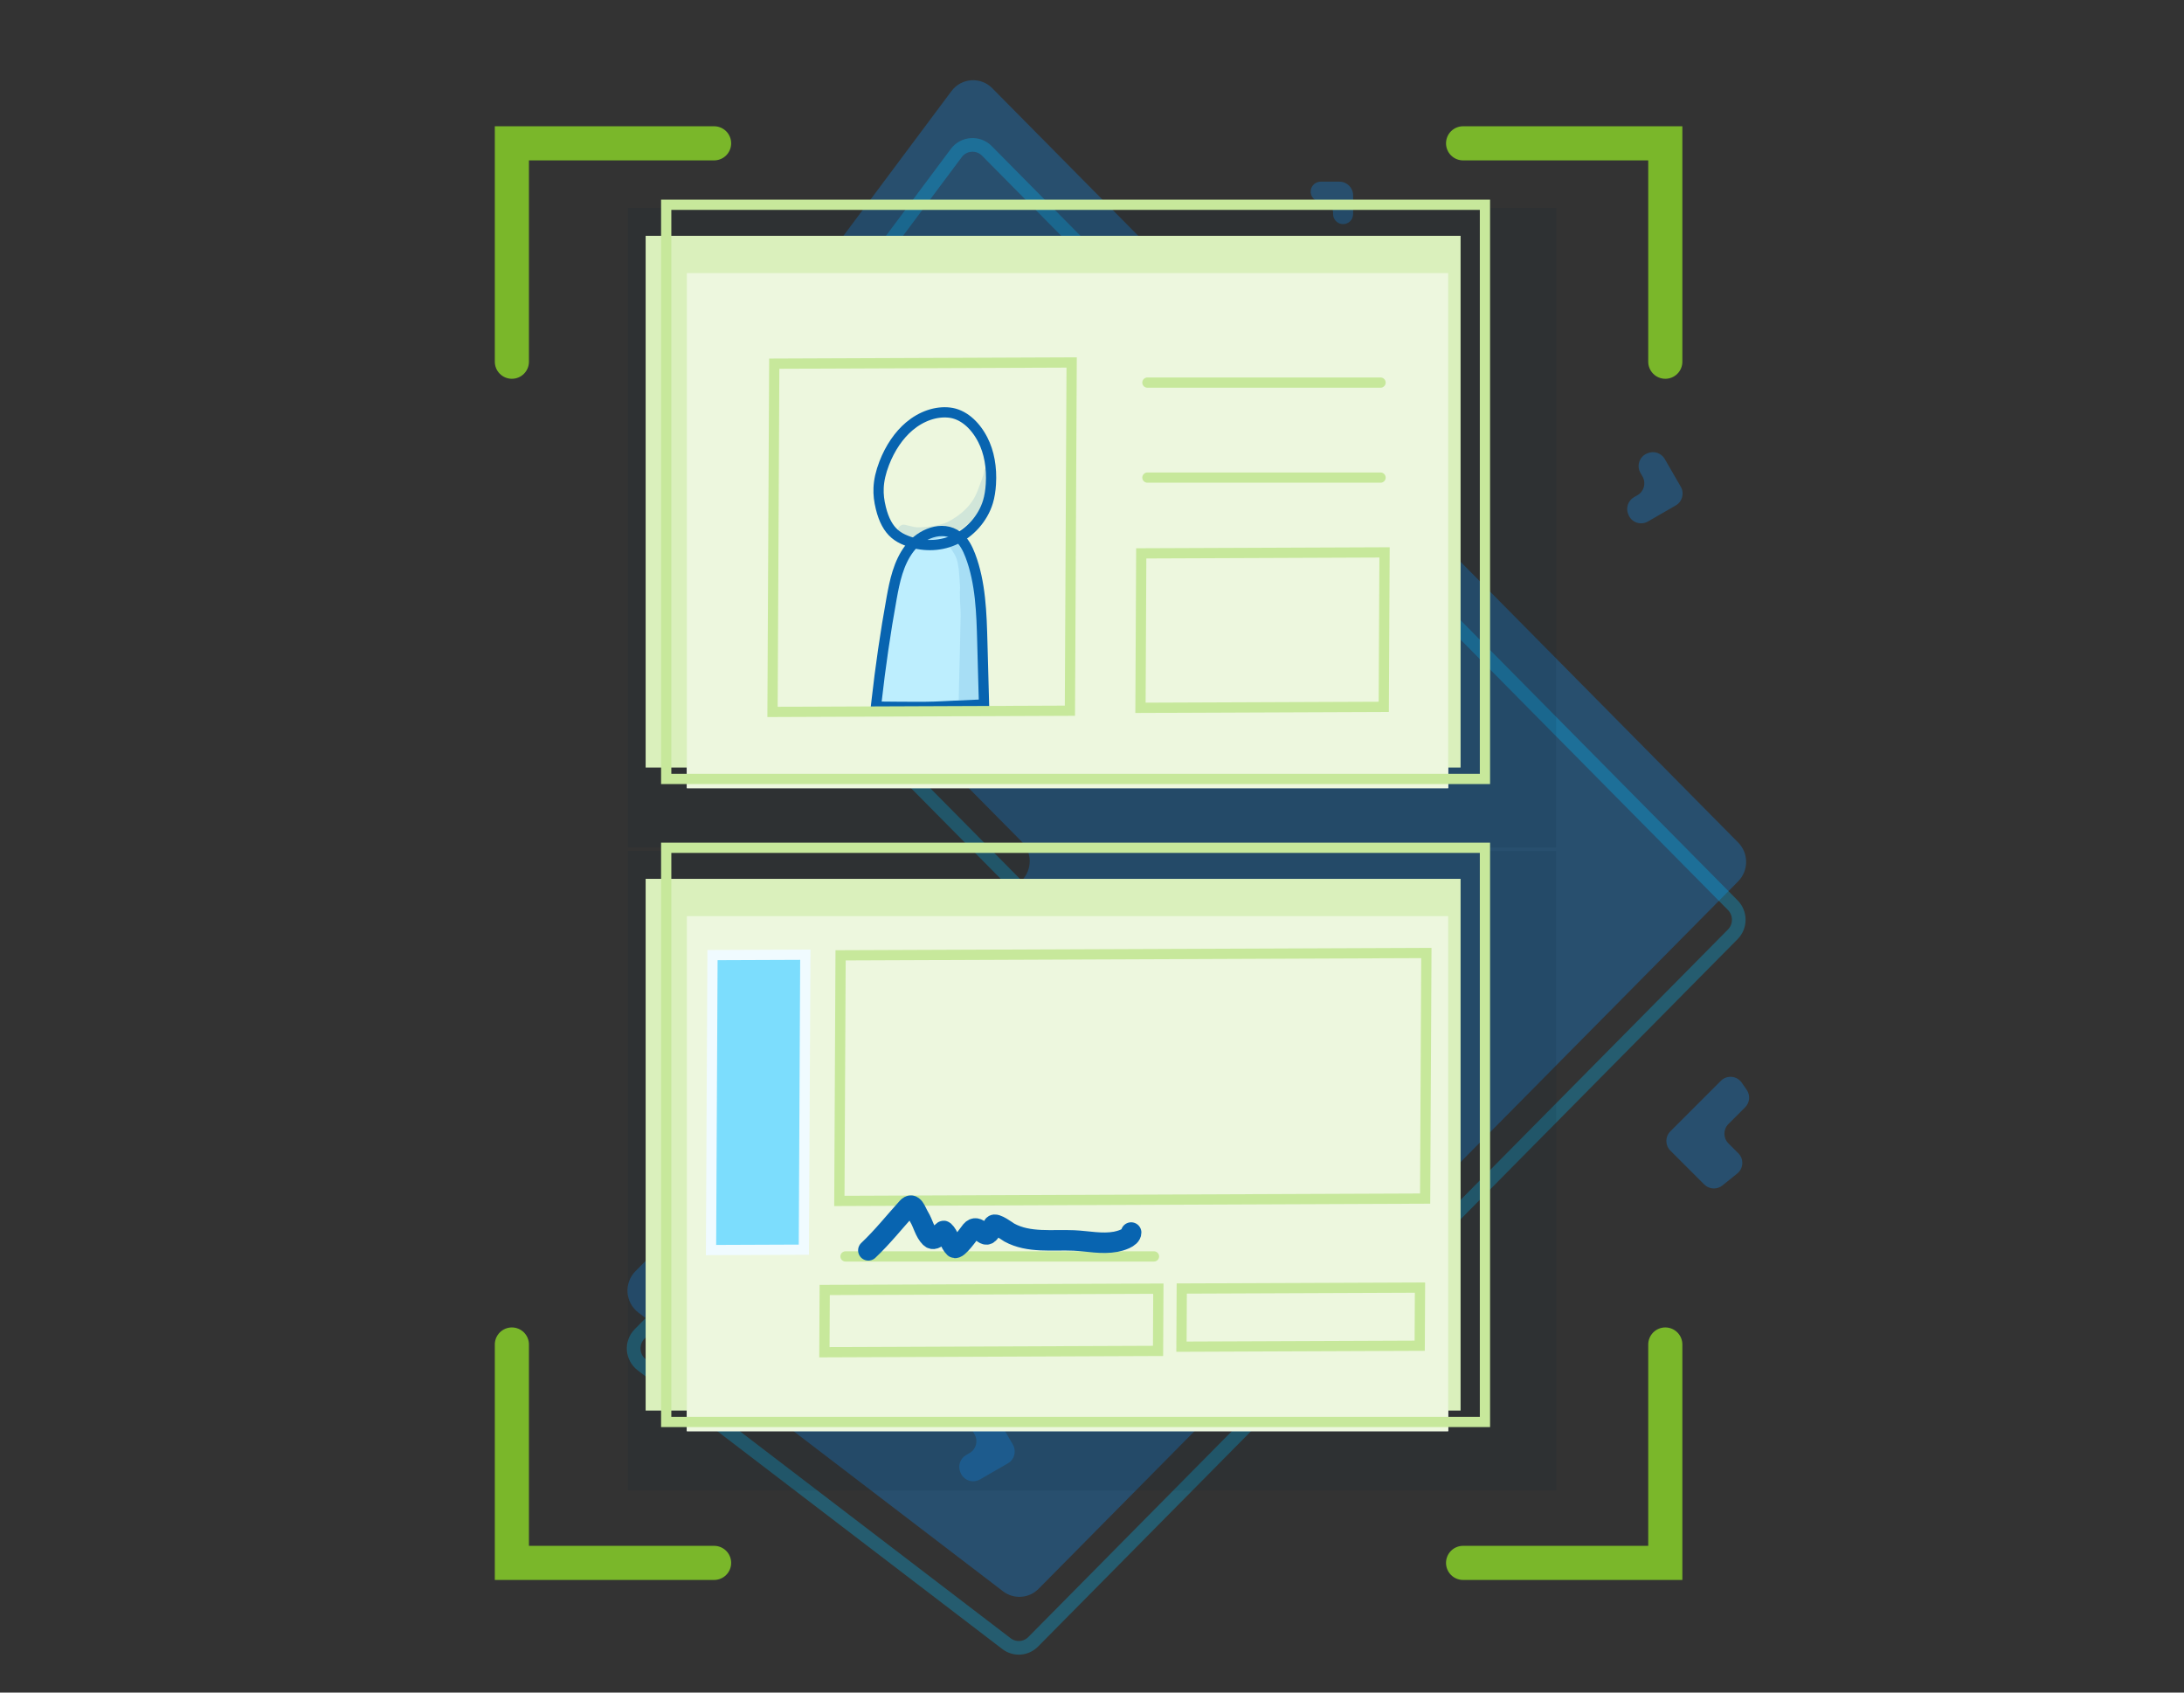 <svg width="320" height="248" viewBox="0 0 320 248" fill="none" xmlns="http://www.w3.org/2000/svg">
<rect x="0" y="0" width="320" height="248" fill="#333333" stroke="none"/>
<path opacity="0.3" d="M254.679 129.137C256.232 127.566 256.232 125.02 254.679 123.449L145.393 12.929C143.685 11.202 140.861 11.4 139.406 13.35L99.141 67.289C97.946 68.89 98.1 71.138 99.504 72.557L149.71 123.329C151.263 124.9 151.263 127.447 149.71 129.018L93.106 186.26C91.399 187.987 91.594 190.841 93.52 192.314L146.962 233.164C148.546 234.375 150.77 234.219 152.173 232.8L254.679 129.137Z" fill="#1090F9"/>
<path opacity="0.3" d="M253.889 132.632C255.054 133.811 255.054 135.721 253.889 136.899L151.383 240.561C150.33 241.626 148.663 241.743 147.475 240.835L94.033 199.984C92.588 198.88 92.442 196.739 93.722 195.444L150.326 138.202C152.268 136.238 152.268 133.055 150.326 131.091L100.12 80.318C99.067 79.254 98.952 77.569 99.848 76.367L140.112 22.428C141.204 20.966 143.322 20.817 144.603 22.113L253.889 132.632Z" stroke="#05BDFB" stroke-width="2"/>
<path opacity="0.3" d="M196.259 26.618C197.363 26.618 198.259 27.514 198.259 28.618L198.259 31.371C198.259 32.262 197.472 32.947 196.59 32.824C195.865 32.723 195.325 32.103 195.325 31.371L195.325 31.182C195.325 30.282 194.595 29.551 193.694 29.551L193.505 29.551C192.615 29.551 191.93 28.764 192.053 27.882C192.154 27.158 192.774 26.618 193.505 26.618L196.259 26.618Z" fill="#1090F9"/>
<path opacity="0.3" d="M246.27 71.322C246.823 72.279 246.495 73.502 245.538 74.054L241.455 76.412C240.403 77.019 239.057 76.557 238.601 75.431L238.561 75.332C238.186 74.407 238.55 73.347 239.414 72.848L239.929 72.551C240.885 71.999 241.213 70.775 240.661 69.819L240.356 69.291C239.749 68.24 240.212 66.894 241.337 66.438L241.437 66.398C242.361 66.023 243.421 66.387 243.92 67.251L246.27 71.322Z" fill="#1090F9"/>
<path opacity="0.3" d="M148.408 211.678C148.96 212.634 148.633 213.857 147.676 214.41L143.592 216.767C142.541 217.375 141.195 216.912 140.739 215.787L140.698 215.687C140.324 214.762 140.688 213.703 141.552 213.204L142.067 212.907C143.023 212.354 143.351 211.131 142.799 210.174L142.494 209.647C141.887 208.595 142.349 207.25 143.475 206.793L143.574 206.753C144.499 206.378 145.559 206.742 146.058 207.607L148.408 211.678Z" fill="#1090F9"/>
<path opacity="0.3" d="M244.741 168.593C243.96 167.812 243.96 166.545 244.741 165.764L252.142 158.363C253.023 157.482 254.487 157.612 255.198 158.635L255.929 159.685C256.482 160.48 256.386 161.557 255.701 162.241L253.246 164.697C252.465 165.478 252.465 166.744 253.246 167.525L254.7 168.979C255.541 169.82 255.467 171.205 254.54 171.951L252.37 173.697C251.574 174.337 250.424 174.275 249.702 173.553L244.741 168.593Z" fill="#1090F9"/>
<path d="M75 53V21H104.63" stroke="#7AB72A" stroke-width="5" stroke-linecap="round"/>
<path d="M214.371 21L244 21L244 53" stroke="#7AB72A" stroke-width="5" stroke-linecap="round"/>
<path d="M244 197L244 229L214.37 229" stroke="#7AB72A" stroke-width="5" stroke-linecap="round"/>
<path d="M104.63 229L75 229L75 197" stroke="#7AB72A" stroke-width="5" stroke-linecap="round"/>
<rect opacity="0.1" x="92" y="30.467" width="136.011" height="93.715" fill="#02223B"/>
<path d="M212.185 40.015H100.639V115.485H212.185V40.015Z" fill="white"/>
<rect x="94.6" y="34.553" width="119.406" height="77.909" fill="#DAF0BC"/>
<path d="M212.185 40.015H100.639V115.485H212.185V40.015Z" fill="#EDF7DE"/>
<path d="M133.248 103.574L133.249 103.574C134.862 103.59 136.48 103.581 138.107 103.495C138.663 103.469 139.216 103.442 139.767 103.414C140.853 103.36 141.932 103.306 143.018 103.267L143.03 103.266L143.043 103.265C143.089 103.262 143.138 103.26 143.201 103.258L143.206 103.258C143.264 103.256 143.337 103.253 143.411 103.248L144.177 103.196L144.156 102.436C144.119 101.062 144.081 99.658 144.043 98.254C144.005 96.852 143.967 95.451 143.93 94.079L143.93 94.079C143.815 89.843 143.686 85.356 142.163 81.377L142.163 81.377C141.784 80.39 141.251 79.286 140.317 78.568C139.209 77.711 137.816 77.641 136.545 78.032C135.282 78.42 134.084 79.275 133.245 80.374C131.63 82.491 131.079 85.224 130.644 87.628C129.731 92.652 129.001 97.701 128.432 102.756L128.345 103.524L129.114 103.543C129.944 103.562 130.79 103.564 131.624 103.566C132.173 103.567 132.717 103.568 133.248 103.574Z" fill="#BDEEFE" stroke="#0864B0" stroke-width="1.5"/>
<path opacity="0.12" d="M145.183 68.658C144.869 68.263 144.196 68.565 144.178 69.097C144.151 69.655 143.564 70.978 143.227 71.949C142.468 73.873 140.992 75.421 138.675 76.567C137.899 76.886 136.021 77.31 134.338 77.261C133.976 77.253 133.45 77.091 132.627 76.904C132.418 76.844 132.18 76.87 131.983 76.999C131.337 77.37 131.394 78.477 132.076 78.656C134.864 79.664 138.179 79.066 140.863 77.481C141.946 76.672 143.066 75.76 143.623 74.429C143.612 74.472 143.523 74.635 143.557 74.592C144.003 73.888 144.366 73.132 144.652 72.341C144.974 71.602 145.164 70.332 145.187 69.971C145.23 69.542 145.468 69.009 145.183 68.658Z" fill="#0864B0"/>
<path opacity="0.12" d="M140.477 83.409C140.566 84.511 140.594 84.537 140.668 86.077C140.665 86.417 140.64 86.756 140.629 87.096C140.639 87.054 140.65 86.988 140.66 86.93C140.59 87.998 140.782 89.092 140.755 90.177C140.665 93.746 140.619 97.306 140.507 100.875C140.492 101.446 140.484 102.017 140.477 102.589C141.416 102.545 142.363 102.51 143.309 102.474C143.338 102.475 143.375 102.475 143.404 102.475C143.494 99.61 143.526 96.745 143.477 93.888C143.412 89.78 143.378 87.469 143.031 85.687C142.91 83.93 142.642 83.034 142.423 82.445C142.096 81.407 141.551 80.493 140.935 79.661C140.611 79.278 140.38 78.647 139.838 78.644C139.151 78.614 138.709 79.647 139.187 80.188C140.286 81.719 140.272 82.133 140.477 83.409Z" fill="#0864B0"/>
<path d="M136.254 79.865C135.104 79.867 133.943 79.657 132.843 79.226C132.114 78.948 131.567 78.627 131.109 78.237C130.165 77.434 129.496 76.197 129.068 74.469C128.8 73.401 128.69 72.435 128.733 71.503C128.78 70.375 129.049 69.188 129.559 67.865C130.422 65.634 131.697 63.767 133.24 62.459C135.013 60.964 137.157 60.231 139.118 60.456C141.032 60.673 142.814 62.128 143.999 64.432C144.928 66.236 145.338 68.49 145.185 70.94C145.124 71.915 144.985 72.763 144.759 73.518C144.023 75.96 142.108 78.117 139.759 79.138C138.671 79.623 137.467 79.863 136.254 79.865Z" stroke="#0864B0" stroke-width="1.5"/>
<rect width="43.573" height="51.026" transform="matrix(1 -0.004 -0.005 1 113.445 53.285)" stroke="#C7E89B" stroke-width="1.5" stroke-linecap="round"/>
<rect width="35.646" height="22.63" transform="matrix(1 -0.004 -0.005 1 167.216 81.081)" stroke="#C7E89B" stroke-width="1.5" stroke-linecap="round"/>
<line x1="168.119" y1="56.06" x2="202.279" y2="56.06" stroke="#C7E89B" stroke-width="1.5" stroke-linecap="round"/>
<line x1="168.119" y1="69.978" x2="202.279" y2="69.978" stroke="#C7E89B" stroke-width="1.5" stroke-linecap="round"/>
<rect x="97.614" y="30" width="119.961" height="84.132" stroke="#C7E89B" stroke-width="1.5" stroke-linecap="round"/>
<rect opacity="0.1" x="92" y="124.685" width="136.011" height="93.715" fill="#02223B"/>
<path d="M212.185 134.233H100.639V209.703H212.185V134.233Z" fill="white"/>
<rect x="94.6" y="128.771" width="119.406" height="77.909" fill="#DAF0BC"/>
<path d="M212.185 134.233H100.639V209.703H212.185V134.233Z" fill="#EDF7DE"/>
<rect width="85.828" height="35.986" transform="matrix(1 -0.004 -0.005 1 123.163 139.978)" stroke="#C7E89B" stroke-width="1.5" stroke-linecap="round"/>
<rect width="48.888" height="9.123" transform="matrix(1 -0.004 -0.005 1 120.835 189.011)" stroke="#C7E89B" stroke-width="1.5" stroke-linecap="round"/>
<rect width="34.907" height="8.518" transform="matrix(1 -0.004 -0.005 1 173.151 188.8)" stroke="#C7E89B" stroke-width="1.5" stroke-linecap="round"/>
<rect width="13.601" height="43.22" transform="matrix(1 -0.004 -0.005 1 104.395 139.943)" fill="#7CDDFD" stroke="#F0FBFF" stroke-width="1.5" stroke-linecap="round"/>
<line x1="123.883" y1="184.095" x2="169.082" y2="184.095" stroke="#C7E89B" stroke-width="1.5" stroke-linecap="round"/>
<rect x="97.614" y="124.218" width="119.961" height="84.132" stroke="#C7E89B" stroke-width="1.5" stroke-linecap="round"/>
<path d="M127.229 183.207C129.31 181.24 131.042 179.047 132.928 176.967C133.811 175.993 134.191 177.523 134.674 178.309C135.254 179.254 135.497 180.553 136.304 181.339C137.104 182.116 138.081 180.16 138.319 180.377C139.037 181.032 139.15 182.16 139.835 182.808C140.272 183.221 142.07 180.6 142.29 180.341C143.296 179.161 144.106 181.436 144.842 180.74C145.21 180.392 145.312 179.939 145.552 179.543C145.828 179.086 147.625 180.454 147.883 180.595C150.75 182.161 154.171 181.615 157.342 181.756C159.375 181.846 161.446 182.325 163.482 181.946C164.1 181.831 165.736 181.391 165.736 180.595" stroke="#0864B0" stroke-width="3" stroke-linecap="round"/>
</svg>
